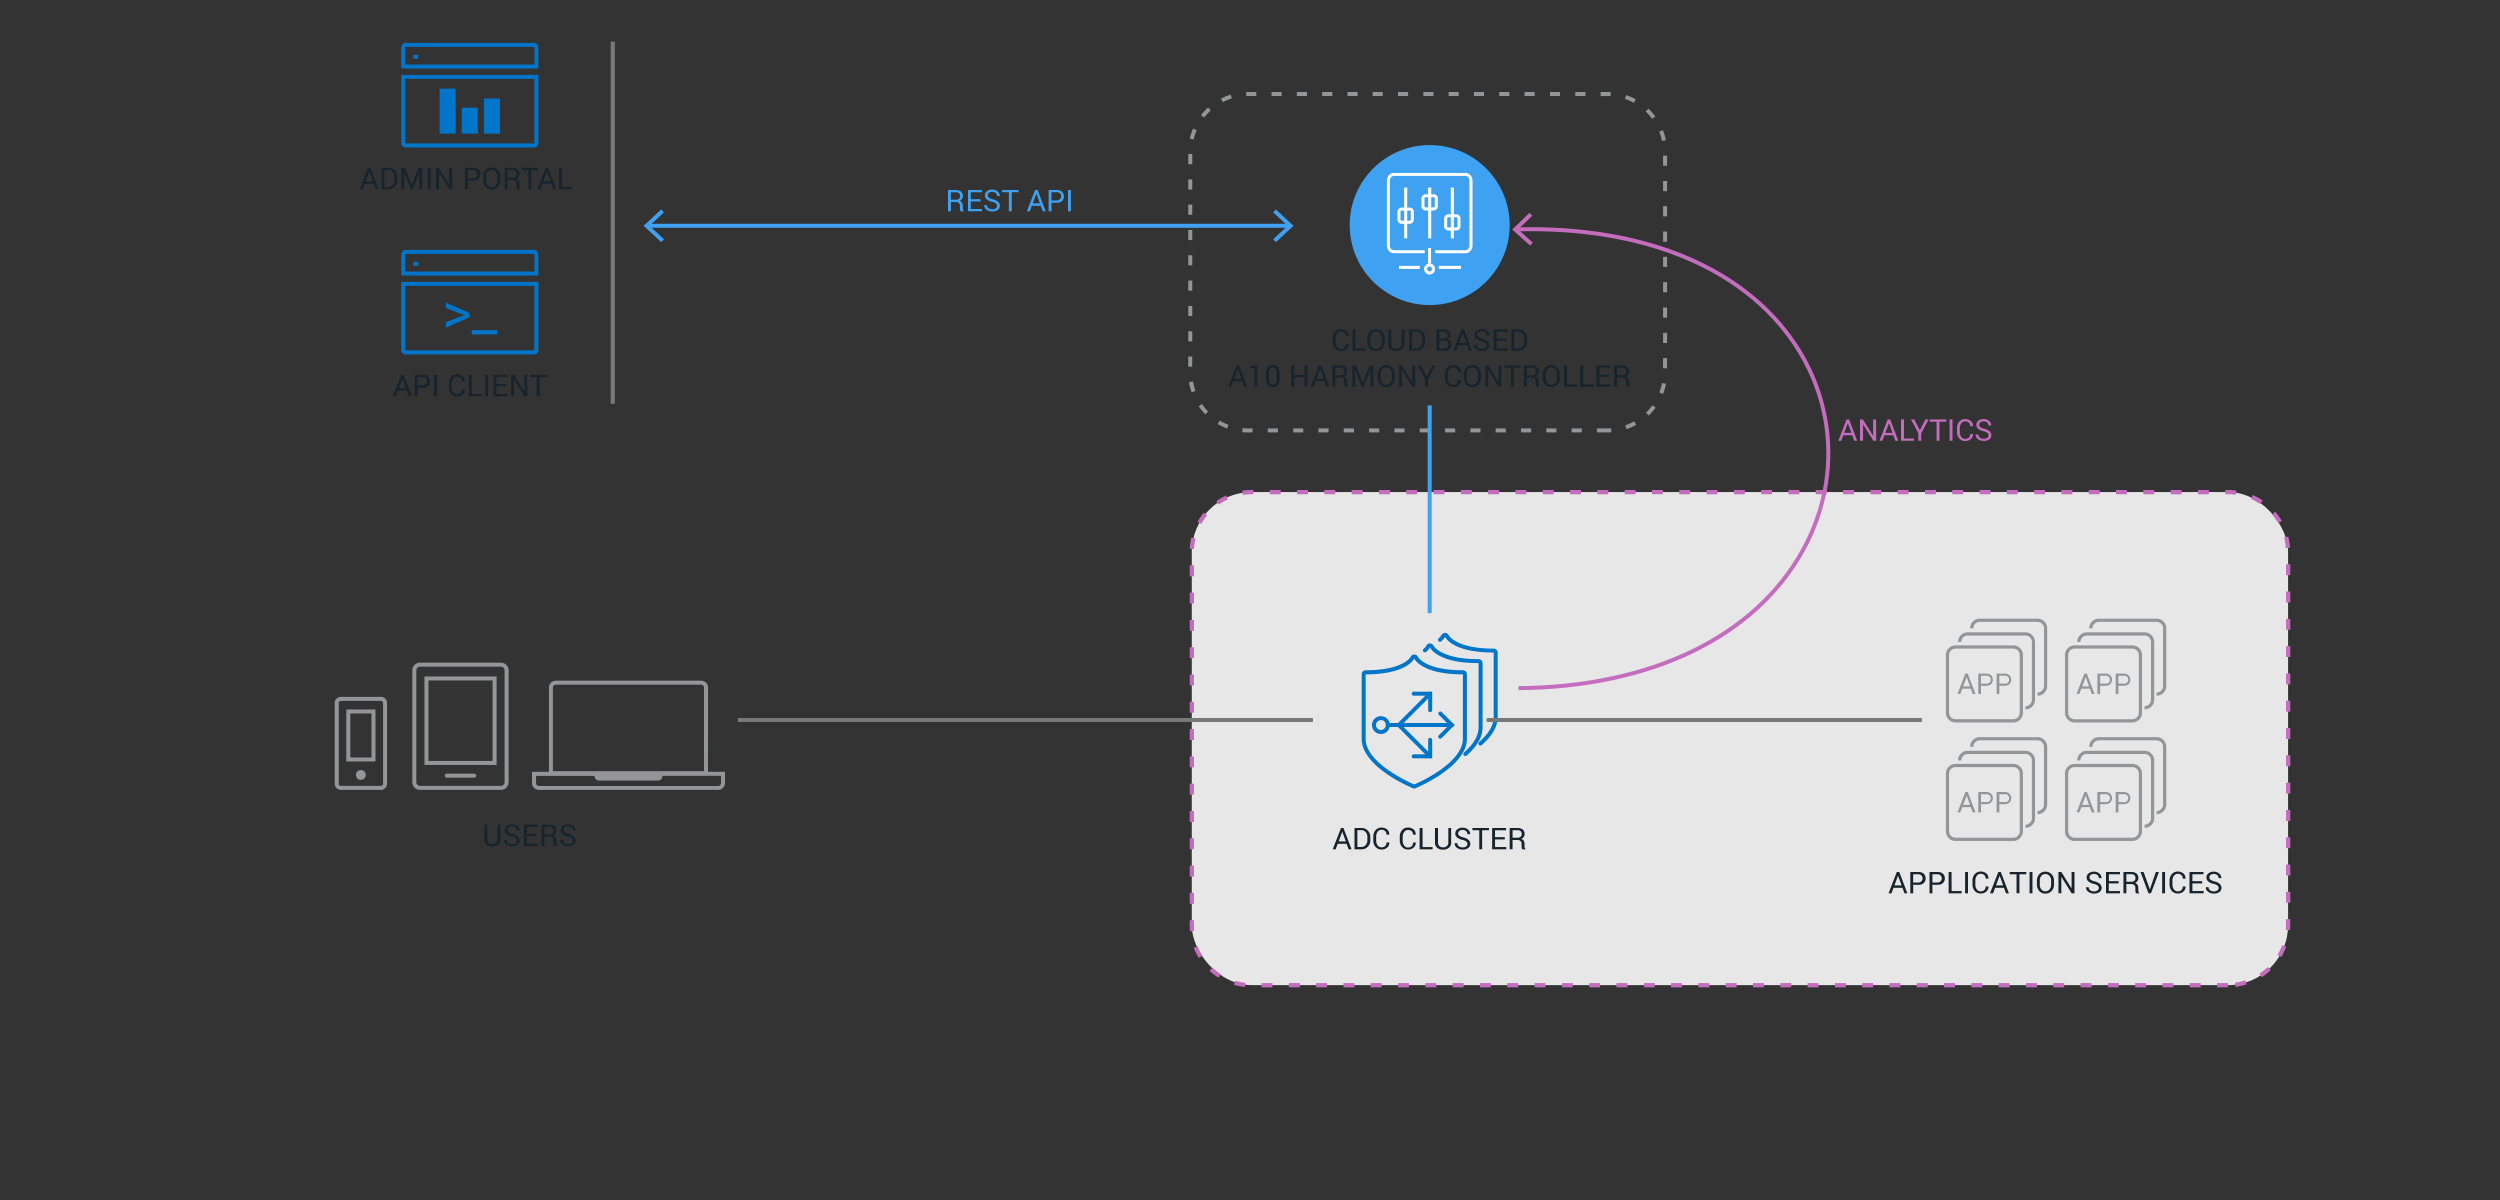 <svg id="Layer_1" data-name="Layer 1" xmlns="http://www.w3.org/2000/svg" viewBox="0 0 1250 600"><rect x="0" y="0" width="1250" height="600" fill="#333333" stroke="none"/><defs><style>.cls-1{fill:#939596;}.cls-2{fill:#3fa1f2;}.cls-3{fill:#fefefe;}.cls-4{fill:#17242d;}.cls-5{fill:#c46dbe;}.cls-6{fill:#0075c9;}.cls-7{fill:#e7e7e8;}.cls-8{fill:#787878;}.cls-9{fill:#18242d;}</style></defs><title>MangementHarmony-Central-Policy</title><path class="cls-1" d="M803.58,216.21h-5.1v-2h5.06c.64,0,1.31,0,2-.07l.14,2C805,216.19,804.26,216.21,803.58,216.21Zm-12.7,0h-5.06v-2h5.06Zm-12.66,0h-5.06v-2h5.06Zm-12.66,0h-5.06v-2h5.06Zm-12.66,0h-5.06v-2h5.06Zm-12.66,0H735.2v-2h5.06Zm-12.66,0h-5.06v-2h5.06Zm-12.66,0h-5.06v-2h5.06Zm-12.66,0h-5.06v-2h5.06Zm-12.66,0h-5.06v-2h5.06Zm-12.66,0h-5.06v-2H677Zm-12.66,0h-5.06v-2h5.06Zm-12.66,0H646.6v-2h5.06Zm-12.66,0h-5.06v-2H639Zm-12.66,0h-2.22c-1,0-2,0-2.93-.14l.2-2c.9.09,1.82.13,2.74.13h2.22Zm187-1.65-.66-1.89a27.93,27.93,0,0,0,4.45-2l1,1.75A29.93,29.93,0,0,1,813.32,214.57Zm-199.75-.28a30,30,0,0,1-4.71-2.28l1-1.72a27.87,27.87,0,0,0,4.4,2.12Zm210.8-6.53L823,206.32a28.38,28.38,0,0,0,3.2-3.69l1.62,1.18A30.44,30.44,0,0,1,824.37,207.75Zm-221.66-.59a30.41,30.41,0,0,1-3.32-4L601,202a28.4,28.4,0,0,0,3.1,3.77Zm228.84-10.24-1.87-.72a27.76,27.76,0,0,0,1.35-4.69l2,.38A29.77,29.77,0,0,1,831.55,196.93Zm-235.72-.78a29.77,29.77,0,0,1-1.3-5.07l2-.33a27.73,27.73,0,0,0,1.22,4.72Zm237.71-12h-2v-5.06h2Zm-237.41-.8h-2v-5.06h2ZM833.54,171.5h-2v-5.06h2Zm-237.41-.8h-2v-5.06h2Zm237.41-11.86h-2v-5.06h2ZM596.13,158h-2V153h2Zm237.41-11.86h-2v-5.06h2Zm-237.41-.8h-2v-5.06h2Zm237.41-11.86h-2v-5.06h2Zm-237.41-.8h-2v-5.06h2Zm237.41-11.86h-2v-5.06h2Zm-237.41-.8h-2V115h2Zm237.41-11.86h-2v-5.06h2Zm-237.41-.8h-2v-5.06h2ZM833.54,95.56h-2V90.5h2Zm-237.41-.8h-2V89.7h2ZM833.54,82.9h-2V77.84h2Zm-237.41-.8h-2V77h2ZM831,70.49a27.67,27.67,0,0,0-1.38-4.68l1.86-.73a29.79,29.79,0,0,1,1.48,5Zm-234.15-.75-1.95-.45a29.81,29.81,0,0,1,1.62-5l1.84.79A27.84,27.84,0,0,0,596.85,69.73ZM826.06,59.42a28.31,28.31,0,0,0-3.23-3.66l1.38-1.45a30.42,30.42,0,0,1,3.46,3.92Zm-224-.62-1.58-1.23a30.56,30.56,0,0,1,3.56-3.82l1.34,1.48A28.42,28.42,0,0,0,602.08,58.8Zm214.85-7.36a28,28,0,0,0-4.47-2l.64-1.89a30,30,0,0,1,4.79,2.11Zm-205.51-.36-.91-1.78a29.89,29.89,0,0,1,4.84-2l.59,1.91A27.88,27.88,0,0,0,611.43,51.07Zm193.87-3q-.87-.05-1.75-.05H800.3V46h3.24q.95,0,1.88.06ZM623.15,48l-.07-2,1.06,0h4v2h-4ZM792.7,48h-5.06V46h5.06ZM780,48H775V46H780Zm-12.66,0h-5.06V46h5.06Zm-12.66,0h-5.06V46h5.06Zm-12.66,0H737V46h5.06Zm-12.66,0h-5.06V46h5.06Zm-12.66,0H711.7V46h5.06Zm-12.66,0H699V46h5.06Zm-12.66,0h-5.06V46h5.06ZM678.8,48h-5.06V46h5.06Zm-12.66,0h-5.06V46h5.06Zm-12.66,0h-5.06V46h5.06Zm-12.66,0h-5.06V46h5.06Z"/><g id="Icons---Outlined"><g id="Harmony-Controller-Rev"><g id="Page-1"><circle id="Oval" class="cls-2" cx="714.84" cy="112.53" r="40"/><g id="Group-22"><polygon id="Stroke-1" class="cls-3" points="714 124.02 714 131.8 715.53 131.8 715.53 124.02 714 124.02"/><polygon id="Stroke-2" class="cls-3" points="699.5 134.46 709.89 134.46 709.89 132.93 699.5 132.93 699.5 134.46"/><polygon id="Stroke-4" class="cls-3" points="730.5 132.93 719.36 132.93 719.36 134.46 730.5 134.46 730.5 132.93"/><path id="Stroke-6" class="cls-3" d="M716,134.5a1.21,1.21,0,1,0-1.21,1.2A1.2,1.2,0,0,0,716,134.5Zm1.54,0a2.75,2.75,0,1,1-2.75-2.74A2.74,2.74,0,0,1,717.56,134.5Z"/><polygon id="Stroke-8" class="cls-3" points="702.07 93.77 702.07 119.17 703.61 119.17 703.61 93.77 702.07 93.77"/><path id="Stroke-10" class="cls-3" d="M704.76,110.38a.59.59,0,0,0,.64-.5v-4.2a.46.46,0,0,0-.51-.38h-4a.59.59,0,0,0-.64.5v4.08a.59.59,0,0,0,.64.5Zm0,1.54h-3.85a2.11,2.11,0,0,1-2.18-2V105.8a2.11,2.11,0,0,1,2.18-2h4a2,2,0,0,1,2,1.92v4.2A2.11,2.11,0,0,1,704.76,111.91Z"/><polygon id="Stroke-12" class="cls-3" points="714.07 93.77 714.07 119.17 715.61 119.17 715.61 93.77 714.07 93.77"/><path id="Stroke-14" class="cls-3" d="M716.76,103.71a.59.59,0,0,0,.64-.5V99a.46.46,0,0,0-.51-.38h-4a.59.59,0,0,0-.64.5v4.08a.59.59,0,0,0,.64.5Zm0,1.54h-3.85a2.11,2.11,0,0,1-2.18-2V99.13a2.11,2.11,0,0,1,2.18-2h4a2,2,0,0,1,2,1.92v4.2A2.11,2.11,0,0,1,716.76,105.25Z"/><polygon id="Stroke-16" class="cls-3" points="725.4 93.77 725.4 119.17 726.94 119.17 726.94 93.77 725.4 93.77"/><path id="Stroke-18" class="cls-3" d="M728.1,113.71a.59.59,0,0,0,.64-.5V109a.46.46,0,0,0-.51-.38h-4a.59.59,0,0,0-.64.5v4.08a.59.59,0,0,0,.64.5Zm0,1.54h-3.85a2.11,2.11,0,0,1-2.18-2v-4.08a2.11,2.11,0,0,1,2.18-2h4a2,2,0,0,1,2,1.92v4.2A2.11,2.11,0,0,1,728.1,115.25Z"/><path id="Stroke-20" class="cls-3" d="M712.37,125.09H696.82a2.27,2.27,0,0,1-1.88-2.5V90.46a2.27,2.27,0,0,1,1.88-2.5h36a2.27,2.27,0,0,1,1.88,2.5V122.6a2.27,2.27,0,0,1-1.88,2.5H717.57v1.54h15.28c1.92,0,3.42-1.85,3.42-4V90.46c0-2.19-1.5-4-3.42-4h-36c-1.92,0-3.42,1.85-3.42,4V122.6c0,2.19,1.5,4,3.42,4h15.55Z"/></g></g></g></g><path class="cls-2" d="M475.46,101v4.62H474V95h3.86a4.05,4.05,0,0,1,2.67.78,2.78,2.78,0,0,1,.92,2.26,2.41,2.41,0,0,1-.43,1.43,2.9,2.9,0,0,1-1.25,1,2.18,2.18,0,0,1,1.26.93,3,3,0,0,1,.38,1.59v1a3.3,3.3,0,0,0,.11.89,1.32,1.32,0,0,0,.38.64v.18h-1.49a1.19,1.19,0,0,1-.37-.73,6.05,6.05,0,0,1-.08-1v-1a1.93,1.93,0,0,0-.51-1.39,1.79,1.79,0,0,0-1.36-.53Zm0-1.14h2.27a2.68,2.68,0,0,0,1.76-.46A1.77,1.77,0,0,0,480,98a1.82,1.82,0,0,0-.52-1.39,2.31,2.31,0,0,0-1.63-.49h-2.42Z"/><path class="cls-2" d="M490.29,100.69H485.4v3.81H491v1.14H484V95h7v1.14H485.4v3.45h4.88Z"/><path class="cls-2" d="M498.54,102.95a1.57,1.57,0,0,0-.55-1.22,4.64,4.64,0,0,0-1.95-.83,6.45,6.45,0,0,1-2.64-1.19,2.46,2.46,0,0,1-.95-2,2.59,2.59,0,0,1,1-2.08,4,4,0,0,1,2.65-.84,3.94,3.94,0,0,1,2.79,1,2.83,2.83,0,0,1,1,2.23v0h-1.38a2,2,0,0,0-.62-1.52,3,3,0,0,0-3.43-.09,1.59,1.59,0,0,0-.58,1.27,1.4,1.4,0,0,0,.62,1.16,5.91,5.91,0,0,0,2,.82,5.77,5.77,0,0,1,2.56,1.23,2.63,2.63,0,0,1,.88,2,2.46,2.46,0,0,1-1.05,2.07,4.5,4.5,0,0,1-2.75.78,4.77,4.77,0,0,1-2.82-.87,2.62,2.62,0,0,1-1.19-2.32v0h1.38a1.79,1.79,0,0,0,.75,1.56,3.15,3.15,0,0,0,1.87.53,2.91,2.91,0,0,0,1.73-.46A1.46,1.46,0,0,0,498.54,102.95Z"/><path class="cls-2" d="M509.3,96.11h-3.43v9.53h-1.44V96.11H501V95h8.29Z"/><path class="cls-2" d="M520.38,102.89h-4.47l-1,2.75h-1.47L517.55,95h1.24l4.06,10.66h-1.47Zm-4-1.21h3.59l-1.76-4.86h0Z"/><path class="cls-2" d="M525.75,101.36v4.28h-1.44V95h4.08a3.74,3.74,0,0,1,2.65.88,3.32,3.32,0,0,1,0,4.64,3.77,3.77,0,0,1-2.65.87Zm0-1.14h2.64A2.11,2.11,0,0,0,530,96.7a2.07,2.07,0,0,0-1.61-.59h-2.64Z"/><path class="cls-2" d="M535.44,105.63H534V95h1.45Z"/><path class="cls-4" d="M674.34,172v0a3.22,3.22,0,0,1-1.05,2.52,4,4,0,0,1-2.86,1,3.76,3.76,0,0,1-2.95-1.28,4.72,4.72,0,0,1-1.14-3.25v-1.9a4.73,4.73,0,0,1,1.14-3.25,3.76,3.76,0,0,1,2.95-1.29,4.14,4.14,0,0,1,2.88,1,3.18,3.18,0,0,1,1,2.55v0H673a2.38,2.38,0,0,0-.66-1.77,2.54,2.54,0,0,0-1.86-.65,2.27,2.27,0,0,0-1.93,1,4,4,0,0,0-.72,2.42V171a4,4,0,0,0,.72,2.43,2.27,2.27,0,0,0,1.93,1,2.54,2.54,0,0,0,1.86-.65A2.39,2.39,0,0,0,673,172Z"/><path class="cls-4" d="M677.75,174.24h5v1.13h-6.49V164.71h1.44Z"/><path class="cls-4" d="M692.29,171a4.55,4.55,0,0,1-1.21,3.25,4.12,4.12,0,0,1-3.15,1.29,3.91,3.91,0,0,1-3-1.29,4.65,4.65,0,0,1-1.17-3.25v-1.9a4.66,4.66,0,0,1,1.17-3.24,3.9,3.9,0,0,1,3-1.3,4.12,4.12,0,0,1,3.15,1.29,4.57,4.57,0,0,1,1.21,3.25Zm-1.44-1.91a3.6,3.6,0,0,0-.79-2.4,2.64,2.64,0,0,0-2.12-.94,2.44,2.44,0,0,0-2,.94,3.72,3.72,0,0,0-.75,2.4V171a3.74,3.74,0,0,0,.75,2.42,2.44,2.44,0,0,0,2,.94,2.64,2.64,0,0,0,2.13-.93,3.63,3.63,0,0,0,.79-2.42Z"/><path class="cls-4" d="M702.24,164.71v7.23a3.24,3.24,0,0,1-1.13,2.67,4.53,4.53,0,0,1-3,.92,4.27,4.27,0,0,1-2.85-.93,3.29,3.29,0,0,1-1.09-2.66v-7.23h1.44v7.22a2.35,2.35,0,0,0,.69,1.83,2.6,2.6,0,0,0,1.82.63,2.84,2.84,0,0,0,1.92-.63,2.28,2.28,0,0,0,.73-1.83v-7.22Z"/><path class="cls-4" d="M704.6,175.38V164.71h3.27a4.38,4.38,0,0,1,4.63,4.61v1.46a4.37,4.37,0,0,1-4.63,4.6Zm1.44-9.53v8.39h1.83a2.94,2.94,0,0,0,2.33-1,3.64,3.64,0,0,0,.85-2.5V169.3a3.62,3.62,0,0,0-.85-2.48,2.94,2.94,0,0,0-2.33-1Z"/><path class="cls-4" d="M718.21,175.38V164.71h3.48a4.21,4.21,0,0,1,2.61.72,2.55,2.55,0,0,1,.95,2.16,2,2,0,0,1-.45,1.27,2.69,2.69,0,0,1-1.19.83,2.46,2.46,0,0,1,1.52.94,2.79,2.79,0,0,1,.55,1.72,2.72,2.72,0,0,1-.95,2.24,4,4,0,0,1-2.57.77Zm1.44-6.13H722a1.92,1.92,0,0,0,1.31-.44,1.78,1.78,0,0,0,0-2.53,2.5,2.5,0,0,0-1.57-.43h-2Zm0,1.14v3.86h2.5a2.24,2.24,0,0,0,1.53-.49,1.74,1.74,0,0,0,.55-1.38,2.17,2.17,0,0,0-.46-1.47,1.76,1.76,0,0,0-1.41-.53Z"/><path class="cls-4" d="M733.57,172.63h-4.47l-1,2.75h-1.47l4.12-10.66H732L736,175.38h-1.47Zm-4-1.21h3.59l-1.76-4.86h0Z"/><path class="cls-4" d="M743.32,172.69a1.57,1.57,0,0,0-.55-1.22,4.64,4.64,0,0,0-1.95-.83,6.46,6.46,0,0,1-2.64-1.19,2.46,2.46,0,0,1-.95-2,2.59,2.59,0,0,1,1-2.08,4,4,0,0,1,2.65-.84,3.94,3.94,0,0,1,2.79,1,2.83,2.83,0,0,1,1,2.23v0h-1.38a2,2,0,0,0-.62-1.52,3,3,0,0,0-3.43-.09,1.59,1.59,0,0,0-.58,1.27,1.4,1.4,0,0,0,.62,1.16,5.92,5.92,0,0,0,2,.82,5.77,5.77,0,0,1,2.56,1.23,2.63,2.63,0,0,1,.88,2,2.46,2.46,0,0,1-1.05,2.07,4.5,4.5,0,0,1-2.75.78,4.77,4.77,0,0,1-2.82-.87,2.62,2.62,0,0,1-1.19-2.32v0h1.38a1.79,1.79,0,0,0,.75,1.56,3.15,3.15,0,0,0,1.87.53,2.91,2.91,0,0,0,1.73-.46A1.45,1.45,0,0,0,743.32,172.69Z"/><path class="cls-4" d="M753.19,170.44H748.3v3.81h5.63v1.13h-7.08V164.71h7v1.13H748.3v3.45h4.88Z"/><path class="cls-4" d="M755.63,175.38V164.71h3.27a4.38,4.38,0,0,1,4.63,4.61v1.46a4.37,4.37,0,0,1-4.63,4.6Zm1.44-9.53v8.39h1.83a2.94,2.94,0,0,0,2.33-1,3.64,3.64,0,0,0,.85-2.5V169.3a3.62,3.62,0,0,0-.85-2.48,2.94,2.94,0,0,0-2.33-1Z"/><path class="cls-4" d="M621.1,190.63h-4.47l-1,2.75h-1.47l4.12-10.66h1.24l4.06,10.66H622.1Zm-4-1.21h3.59l-1.76-4.86h0Z"/><path class="cls-4" d="M628.7,193.38h-1.44v-9.26l-2.18,0v-1l3.63-.4Z"/><path class="cls-4" d="M639.78,189.31a4.78,4.78,0,0,1-.9,3.13,3.38,3.38,0,0,1-5,0,4.74,4.74,0,0,1-.92-3.13v-2.53a4.77,4.77,0,0,1,.91-3.13,3.36,3.36,0,0,1,5,0,4.76,4.76,0,0,1,.91,3.13Zm-1.44-2.84a3.57,3.57,0,0,0-.5-2.08,1.86,1.86,0,0,0-2.9,0,3.58,3.58,0,0,0-.5,2.08v3.12a3.58,3.58,0,0,0,.5,2.09,1.68,1.68,0,0,0,1.46.71,1.66,1.66,0,0,0,1.45-.7,3.64,3.64,0,0,0,.49-2.09Z"/><path class="cls-4" d="M653.72,193.38h-1.44v-4.71H647.1v4.71h-1.44V182.71h1.44v4.82h5.18v-4.82h1.44Z"/><path class="cls-4" d="M662.27,190.63H657.8l-1,2.75h-1.47l4.12-10.66h1.24l4.06,10.66h-1.47Zm-4-1.21h3.59l-1.76-4.86h0Z"/><path class="cls-4" d="M667.64,188.76v4.62H666.2V182.72h3.86a4.06,4.06,0,0,1,2.67.78,2.78,2.78,0,0,1,.92,2.26,2.41,2.41,0,0,1-.43,1.43,2.9,2.9,0,0,1-1.25,1,2.18,2.18,0,0,1,1.26.93,3,3,0,0,1,.38,1.59v1a3.34,3.34,0,0,0,.11.89,1.34,1.34,0,0,0,.38.64v.18h-1.49a1.19,1.19,0,0,1-.37-.73,6,6,0,0,1-.08-1v-1a1.93,1.93,0,0,0-.5-1.39,1.79,1.79,0,0,0-1.36-.53Zm0-1.14h2.27a2.68,2.68,0,0,0,1.76-.46,1.77,1.77,0,0,0,.54-1.42,1.82,1.82,0,0,0-.52-1.39,2.32,2.32,0,0,0-1.63-.49h-2.42Z"/><path class="cls-4" d="M678,182.71l3.4,8.66h0l3.4-8.66h1.85v10.66h-1.44v-4.22l.15-4.34h0l-3.46,8.56h-1l-3.44-8.54h0l.14,4.31v4.22h-1.44V182.71Z"/><path class="cls-4" d="M697.39,189a4.55,4.55,0,0,1-1.21,3.25,4.12,4.12,0,0,1-3.15,1.29,3.9,3.9,0,0,1-3-1.29,4.65,4.65,0,0,1-1.17-3.25v-1.9a4.66,4.66,0,0,1,1.17-3.24,3.89,3.89,0,0,1,3-1.3,4.12,4.12,0,0,1,3.15,1.29,4.57,4.57,0,0,1,1.21,3.25Zm-1.44-1.91a3.6,3.6,0,0,0-.79-2.4,2.64,2.64,0,0,0-2.12-.94,2.44,2.44,0,0,0-2,.94,3.72,3.72,0,0,0-.75,2.4V189a3.74,3.74,0,0,0,.75,2.42,2.44,2.44,0,0,0,2,.94,2.64,2.64,0,0,0,2.13-.93,3.63,3.63,0,0,0,.79-2.42Z"/><path class="cls-4" d="M707.61,193.38h-1.44L701,185.13h0v8.23h-1.44V182.71H701l5.13,8.23h0v-8.22h1.44Z"/><path class="cls-4" d="M713.3,188.13l2.78-5.42h1.65L714,189.63v3.75h-1.44v-3.85l-3.68-6.82h1.65Z"/><path class="cls-4" d="M730.46,190v0a3.22,3.22,0,0,1-1.05,2.52,4,4,0,0,1-2.86,1,3.76,3.76,0,0,1-2.95-1.28,4.71,4.71,0,0,1-1.14-3.25v-1.9a4.72,4.72,0,0,1,1.14-3.25,3.75,3.75,0,0,1,2.95-1.29,4.14,4.14,0,0,1,2.88,1,3.19,3.19,0,0,1,1,2.55v0h-1.38a2.39,2.39,0,0,0-.66-1.77,2.54,2.54,0,0,0-1.86-.65,2.27,2.27,0,0,0-1.93,1,4,4,0,0,0-.72,2.42V189a4,4,0,0,0,.72,2.43,2.27,2.27,0,0,0,1.93,1,2.54,2.54,0,0,0,1.86-.65,2.4,2.4,0,0,0,.66-1.79Z"/><path class="cls-4" d="M740.49,189a4.55,4.55,0,0,1-1.21,3.25,4.12,4.12,0,0,1-3.15,1.29,3.91,3.91,0,0,1-3-1.29,4.65,4.65,0,0,1-1.17-3.25v-1.9a4.66,4.66,0,0,1,1.17-3.24,3.9,3.9,0,0,1,3-1.3,4.12,4.12,0,0,1,3.15,1.29,4.57,4.57,0,0,1,1.21,3.25ZM739,187.09a3.6,3.6,0,0,0-.79-2.4,2.64,2.64,0,0,0-2.12-.94,2.44,2.44,0,0,0-2,.94,3.72,3.72,0,0,0-.75,2.4V189a3.74,3.74,0,0,0,.75,2.42,2.44,2.44,0,0,0,2,.94,2.64,2.64,0,0,0,2.13-.93A3.63,3.63,0,0,0,739,189Z"/><path class="cls-4" d="M750.71,193.38h-1.44l-5.13-8.25h0v8.23h-1.44V182.71h1.44l5.13,8.23h0v-8.22h1.44Z"/><path class="cls-4" d="M760.36,183.85h-3.43v9.53h-1.44v-9.53h-3.42v-1.13h8.29Z"/><path class="cls-4" d="M763.37,188.76v4.62h-1.44V182.72h3.86a4.06,4.06,0,0,1,2.67.78,2.78,2.78,0,0,1,.92,2.26,2.41,2.41,0,0,1-.43,1.43,2.9,2.9,0,0,1-1.25,1,2.18,2.18,0,0,1,1.26.93,3,3,0,0,1,.38,1.59v1a3.3,3.3,0,0,0,.11.89,1.32,1.32,0,0,0,.38.64v.18h-1.49a1.19,1.19,0,0,1-.37-.73,6.05,6.05,0,0,1-.08-1v-1a1.93,1.93,0,0,0-.51-1.39,1.79,1.79,0,0,0-1.36-.53Zm0-1.14h2.27a2.68,2.68,0,0,0,1.76-.46,1.77,1.77,0,0,0,.54-1.42,1.82,1.82,0,0,0-.52-1.39,2.31,2.31,0,0,0-1.63-.49h-2.42Z"/><path class="cls-4" d="M779.93,189a4.55,4.55,0,0,1-1.21,3.25,4.12,4.12,0,0,1-3.15,1.29,3.91,3.91,0,0,1-3-1.29,4.65,4.65,0,0,1-1.17-3.25v-1.9a4.66,4.66,0,0,1,1.17-3.24,3.9,3.9,0,0,1,3-1.3,4.12,4.12,0,0,1,3.15,1.29,4.57,4.57,0,0,1,1.21,3.25Zm-1.44-1.91a3.6,3.6,0,0,0-.79-2.4,2.64,2.64,0,0,0-2.12-.94,2.44,2.44,0,0,0-2,.94,3.72,3.72,0,0,0-.75,2.4V189a3.74,3.74,0,0,0,.75,2.42,2.44,2.44,0,0,0,2,.94,2.64,2.64,0,0,0,2.13-.93,3.63,3.63,0,0,0,.79-2.42Z"/><path class="cls-4" d="M783.53,192.24h5v1.13h-6.49V182.71h1.44Z"/><path class="cls-4" d="M791.63,192.24h5v1.13h-6.49V182.71h1.44Z"/><path class="cls-4" d="M804.62,188.44h-4.88v3.81h5.63v1.13h-7.08V182.71h7v1.13h-5.55v3.45h4.88Z"/><path class="cls-4" d="M808.5,188.76v4.62h-1.44V182.72h3.86a4.06,4.06,0,0,1,2.67.78,2.78,2.78,0,0,1,.92,2.26,2.41,2.41,0,0,1-.43,1.43,2.9,2.9,0,0,1-1.25,1,2.18,2.18,0,0,1,1.26.93,3,3,0,0,1,.38,1.59v1a3.3,3.3,0,0,0,.11.89,1.32,1.32,0,0,0,.38.64v.18h-1.49a1.19,1.19,0,0,1-.37-.73,6.05,6.05,0,0,1-.08-1v-1a1.93,1.93,0,0,0-.51-1.39,1.79,1.79,0,0,0-1.36-.53Zm0-1.14h2.27a2.68,2.68,0,0,0,1.76-.46,1.77,1.77,0,0,0,.54-1.42,1.82,1.82,0,0,0-.52-1.39,2.31,2.31,0,0,0-1.63-.49H808.5Z"/><path class="cls-5" d="M926.11,217.63h-4.47l-1,2.75h-1.47l4.12-10.66h1.24l4.06,10.66h-1.47Zm-4-1.21h3.59l-1.76-4.86h0Z"/><path class="cls-5" d="M938.11,220.38h-1.44l-5.13-8.25h0v8.23H930V209.71h1.44l5.13,8.23h0v-8.22h1.44Z"/><path class="cls-5" d="M946.66,217.63h-4.47l-1,2.75h-1.47l4.12-10.66h1.24l4.06,10.66h-1.47Zm-4-1.21h3.59l-1.76-4.86h0Z"/><path class="cls-5" d="M952,219.24h5v1.13h-6.49V209.71H952Z"/><path class="cls-5" d="M959.91,215.13l2.78-5.42h1.65l-3.74,6.91v3.75h-1.44v-3.85l-3.68-6.82h1.65Z"/><path class="cls-5" d="M973.16,210.85h-3.43v9.53h-1.44v-9.53h-3.42v-1.13h8.29Z"/><path class="cls-5" d="M976.25,220.38H974.8V209.71h1.45Z"/><path class="cls-5" d="M986.5,217v0a3.22,3.22,0,0,1-1.05,2.52,4,4,0,0,1-2.86,1,3.76,3.76,0,0,1-2.95-1.28,4.72,4.72,0,0,1-1.14-3.25v-1.9a4.73,4.73,0,0,1,1.14-3.25,3.76,3.76,0,0,1,2.95-1.29,4.14,4.14,0,0,1,2.88,1,3.19,3.19,0,0,1,1,2.55v0h-1.38a2.38,2.38,0,0,0-.66-1.77,2.54,2.54,0,0,0-1.86-.65,2.27,2.27,0,0,0-1.93,1,4,4,0,0,0-.72,2.42V216a4,4,0,0,0,.72,2.43,2.27,2.27,0,0,0,1.93,1,2.54,2.54,0,0,0,1.86-.65,2.39,2.39,0,0,0,.66-1.79Z"/><path class="cls-5" d="M994.27,217.69a1.57,1.57,0,0,0-.55-1.22,4.64,4.64,0,0,0-1.95-.83,6.46,6.46,0,0,1-2.64-1.19,2.46,2.46,0,0,1-.95-2,2.59,2.59,0,0,1,1-2.08,4,4,0,0,1,2.65-.84,3.94,3.94,0,0,1,2.79,1,2.83,2.83,0,0,1,1,2.23v0h-1.38a2,2,0,0,0-.62-1.52,3,3,0,0,0-3.43-.09,1.59,1.59,0,0,0-.58,1.27,1.4,1.4,0,0,0,.62,1.16,5.92,5.92,0,0,0,2,.82,5.77,5.77,0,0,1,2.56,1.23,2.63,2.63,0,0,1,.88,2,2.46,2.46,0,0,1-1.05,2.07,4.5,4.5,0,0,1-2.75.78,4.77,4.77,0,0,1-2.82-.87,2.62,2.62,0,0,1-1.19-2.32v0h1.38a1.79,1.79,0,0,0,.75,1.56,3.15,3.15,0,0,0,1.87.53,2.91,2.91,0,0,0,1.73-.46A1.45,1.45,0,0,0,994.27,217.69Z"/><path class="cls-4" d="M186.81,91.85h-4.47l-1,2.75h-1.47L184,83.93h1.24l4.06,10.66h-1.47Zm-4-1.21h3.59l-1.76-4.86h0Z"/><path class="cls-4" d="M190.74,94.6V83.93H194a4.38,4.38,0,0,1,4.63,4.61V90A4.37,4.37,0,0,1,194,94.6Zm1.44-9.53v8.39H194a2.94,2.94,0,0,0,2.33-1,3.65,3.65,0,0,0,.85-2.5V88.52a3.63,3.63,0,0,0-.85-2.48,2.94,2.94,0,0,0-2.33-1Z"/><path class="cls-4" d="M202.47,83.93l3.4,8.66h0l3.4-8.66h1.85V94.6h-1.44V90.38l.15-4.34h0l-3.46,8.56h-1L202,86.06h0l.14,4.31V94.6h-1.44V83.93Z"/><path class="cls-4" d="M215.32,94.6h-1.45V83.93h1.45Z"/><path class="cls-4" d="M226.1,94.6h-1.44l-5.13-8.25h0V94.6H218V83.93h1.44l5.13,8.23h0V83.93h1.44Z"/><path class="cls-4" d="M233.91,90.32V94.6h-1.44V83.93h4.08a3.75,3.75,0,0,1,2.65.88,3.32,3.32,0,0,1,0,4.64,3.77,3.77,0,0,1-2.65.87Zm0-1.14h2.64a2.11,2.11,0,0,0,1.61-3.52,2.07,2.07,0,0,0-1.61-.59h-2.64Z"/><path class="cls-4" d="M250.15,90.22a4.55,4.55,0,0,1-1.21,3.24,4.12,4.12,0,0,1-3.15,1.29,3.91,3.91,0,0,1-3-1.29,4.65,4.65,0,0,1-1.17-3.24v-1.9a4.66,4.66,0,0,1,1.17-3.24,3.9,3.9,0,0,1,3-1.3,4.12,4.12,0,0,1,3.15,1.29,4.57,4.57,0,0,1,1.21,3.25Zm-1.44-1.91a3.6,3.6,0,0,0-.79-2.4,2.64,2.64,0,0,0-2.12-.94,2.44,2.44,0,0,0-2,.94,3.72,3.72,0,0,0-.75,2.4v1.91a3.74,3.74,0,0,0,.75,2.42,2.44,2.44,0,0,0,2,.94,2.64,2.64,0,0,0,2.13-.93,3.63,3.63,0,0,0,.79-2.42Z"/><path class="cls-4" d="M253.75,90V94.6H252.3V83.94h3.86a4.05,4.05,0,0,1,2.67.78,2.78,2.78,0,0,1,.92,2.26,2.41,2.41,0,0,1-.43,1.43,2.9,2.9,0,0,1-1.25,1,2.18,2.18,0,0,1,1.26.93,3,3,0,0,1,.38,1.59v1a3.34,3.34,0,0,0,.11.89,1.34,1.34,0,0,0,.38.64v.18h-1.49a1.19,1.19,0,0,1-.37-.73,6.05,6.05,0,0,1-.08-1v-1a1.93,1.93,0,0,0-.51-1.39,1.79,1.79,0,0,0-1.35-.53Zm0-1.14H256a2.68,2.68,0,0,0,1.76-.46,1.76,1.76,0,0,0,.54-1.41,1.82,1.82,0,0,0-.52-1.39,2.31,2.31,0,0,0-1.63-.49h-2.42Z"/><path class="cls-4" d="M269.1,85.07h-3.43V94.6h-1.44V85.07h-3.42V83.93h8.29Z"/><path class="cls-4" d="M275.65,91.85h-4.47l-1,2.75H268.7l4.12-10.66h1.24l4.06,10.66h-1.47Zm-4-1.21h3.59l-1.76-4.86h0Z"/><path class="cls-4" d="M281,93.46h5V94.6h-6.49V83.93H281Z"/><path class="cls-4" d="M203.41,195.35h-4.47l-1,2.75h-1.47l4.12-10.66h1.24l4.06,10.66h-1.47Zm-4-1.21H203l-1.76-4.86h0Z"/><path class="cls-4" d="M208.79,193.82v4.28h-1.44V187.43h4.08a3.74,3.74,0,0,1,2.65.88,3.32,3.32,0,0,1,0,4.64,3.77,3.77,0,0,1-2.65.87Zm0-1.14h2.64a2.11,2.11,0,0,0,1.61-3.52,2.07,2.07,0,0,0-1.61-.59h-2.64Z"/><path class="cls-4" d="M218.48,198.09H217V187.43h1.45Z"/><path class="cls-4" d="M232.46,194.67v0a3.21,3.21,0,0,1-1.05,2.52,4,4,0,0,1-2.86,1,3.76,3.76,0,0,1-2.95-1.28,4.72,4.72,0,0,1-1.14-3.25v-1.9a4.73,4.73,0,0,1,1.14-3.26,3.76,3.76,0,0,1,2.95-1.29,4.14,4.14,0,0,1,2.88,1,3.19,3.19,0,0,1,1,2.55v0h-1.38a2.38,2.38,0,0,0-.66-1.77,2.53,2.53,0,0,0-1.86-.65,2.27,2.27,0,0,0-1.93,1,4,4,0,0,0-.72,2.42v1.91a4,4,0,0,0,.72,2.43,2.27,2.27,0,0,0,1.93,1,2.54,2.54,0,0,0,1.86-.65,2.4,2.4,0,0,0,.66-1.79Z"/><path class="cls-4" d="M235.87,197h5v1.14h-6.49V187.43h1.44Z"/><path class="cls-4" d="M244,198.09H242.6V187.43H244Z"/><path class="cls-4" d="M253.1,193.15h-4.88V197h5.63v1.14h-7.08V187.43h7v1.14h-5.55V192h4.88Z"/><path class="cls-4" d="M263.6,198.09h-1.44L257,189.85h0v8.23h-1.44V187.43H257l5.13,8.23h0v-8.22h1.44Z"/><path class="cls-4" d="M273.24,188.56h-3.43v9.53h-1.44v-9.53H265v-1.14h8.29Z"/><path class="cls-6" d="M269.2,137.76H200.6V127.1a2.17,2.17,0,0,1,2.16-2.16H267a2.17,2.17,0,0,1,2.16,2.16Zm-66.6-2h64.6V127.1a.17.17,0,0,0-.16-.16H202.77a.17.17,0,0,0-.16.16Z"/><path class="cls-6" d="M267,177.21H202.77A2.17,2.17,0,0,1,200.6,175V140.93h68.6V175A2.17,2.17,0,0,1,267,177.21ZM202.6,142.93V175a.17.17,0,0,0,.16.16H267a.17.17,0,0,0,.16-.16V142.93Z"/><rect class="cls-6" x="206.66" y="130.92" width="2.46" height="2"/><path class="cls-6" d="M222.93,154v-2.7l11.84,5.23v2.06l-11.84,5.24v-2.71l8.27-3.29,1.18-.24v-.08l-1.18-.28Z"/><path class="cls-6" d="M248.71,167.22H235.94v-2.14h12.77Z"/><path class="cls-6" d="M269.2,34.27H200.6V23.6a2.17,2.17,0,0,1,2.16-2.16H267a2.17,2.17,0,0,1,2.16,2.16Zm-66.6-2h64.6V23.6a.17.17,0,0,0-.16-.16H202.77a.17.17,0,0,0-.16.16Z"/><path class="cls-6" d="M267,73.72H202.77a2.17,2.17,0,0,1-2.16-2.16V37.44h68.6V71.55A2.17,2.17,0,0,1,267,73.72ZM202.6,39.44V71.55a.17.17,0,0,0,.16.16H267a.17.17,0,0,0,.16-.16V39.44Z"/><rect class="cls-6" x="206.66" y="27.42" width="2.46" height="2"/><rect class="cls-6" x="219.79" y="44.32" width="8.04" height="22.51"/><rect class="cls-6" x="230.88" y="53.85" width="8.04" height="12.98"/><rect class="cls-6" x="241.98" y="49.24" width="8.04" height="17.59"/><rect class="cls-2" x="323.99" y="111.89" width="320.59" height="2"/><polygon class="cls-2" points="330.62 121.07 331.98 119.6 324.76 112.89 331.98 106.17 330.62 104.71 321.82 112.89 330.62 121.07"/><polygon class="cls-2" points="637.95 121.07 636.59 119.6 643.81 112.89 636.59 106.17 637.95 104.71 646.75 112.89 637.95 121.07"/><rect class="cls-7" x="595.89" y="246.04" width="548.15" height="246.53" rx="30" ry="30"/><path class="cls-5" d="M1114,493.65h-5.46v-2.13H1114Zm-13.65,0h-5.46v-2.13h5.46Zm-13.65,0h-5.46v-2.13h5.46Zm-13.65,0h-5.46v-2.13h5.46Zm-13.65,0H1054v-2.13h5.46Zm-13.65,0h-5.46v-2.13h5.46Zm-13.65,0h-5.46v-2.13h5.46Zm-13.65,0H1013v-2.13h5.46Zm-13.65,0h-5.46v-2.13h5.46Zm-13.65,0h-5.46v-2.13h5.46Zm-13.65,0h-5.46v-2.13h5.46Zm-13.65,0h-5.46v-2.13h5.46Zm-13.65,0h-5.46v-2.13h5.46Zm-13.65,0h-5.46v-2.13h5.46Zm-13.65,0H917.5v-2.13H923Zm-13.65,0h-5.46v-2.13h5.46Zm-13.65,0H890.2v-2.13h5.46Zm-13.65,0h-5.46v-2.13H882Zm-13.65,0H862.9v-2.13h5.46Zm-13.65,0h-5.46v-2.13h5.46Zm-13.65,0h-5.46v-2.13h5.46Zm-13.65,0H822v-2.13h5.46Zm-13.65,0h-5.46v-2.13h5.46Zm-13.65,0h-5.46v-2.13h5.46Zm-13.65,0H781v-2.13h5.46Zm-13.65,0h-5.46v-2.13h5.46Zm-13.65,0h-5.46v-2.13h5.46Zm-13.65,0h-5.46v-2.13h5.46Zm-13.65,0h-5.46v-2.13h5.46Zm-13.65,0h-5.46v-2.13h5.46Zm-13.65,0h-5.46v-2.13h5.46Zm-13.65,0h-5.46v-2.13h5.46Zm-13.65,0h-5.46v-2.13h5.46Zm-13.65,0h-5.46v-2.13h5.46Zm-13.65,0h-5.46v-2.13H650Zm-13.65,0h-5.46v-2.13h5.46Zm-13.75-.17a31,31,0,0,1-5.53-1.11l.61-2a28.78,28.78,0,0,0,5.15,1Zm495.3-.06-.26-2.12a28.56,28.56,0,0,0,5.13-1.13l.65,2A30.8,30.8,0,0,1,1117.89,493.41Zm-508.53-4.55a31.65,31.65,0,0,1-4.48-3.43l1.45-1.57a29.36,29.36,0,0,0,4.17,3.2Zm521.67-.3-1.17-1.78a29.41,29.41,0,0,0,4.12-3.27l1.47,1.54A31.4,31.4,0,0,1,1131,488.55Zm-531.54-9.64a31.13,31.13,0,0,1-2.54-5l2-.78a29,29,0,0,0,2.36,4.7Zm541.23-.47-1.83-1.1a29.11,29.11,0,0,0,2.28-4.74l2,.75A31.08,31.08,0,0,1,1140.72,478.44ZM595,465.65c-.1-1-.15-2.05-.15-3.08v-2.48H597v2.49c0,1,0,1.92.14,2.86Zm550-.56-2.13-.17c.06-.77.1-1.56.1-2.34v-3h2.13v3C1145.1,463.42,1145.07,464.26,1145,465.1ZM597,451.9h-2.14v-5.46H597Zm548.15-.54H1143v-5.46h2.13ZM597,438.26h-2.14V432.8H597Zm548.15-.54H1143v-5.46h2.13ZM597,424.61h-2.14v-5.46H597Zm548.15-.54H1143v-5.46h2.13ZM597,411h-2.14V405.5H597Zm548.15-.54H1143V405h2.13ZM597,397.31h-2.14v-5.46H597Zm548.15-.54H1143v-5.46h2.13ZM597,383.66h-2.14V378.2H597Zm548.15-.54H1143v-5.46h2.13ZM597,370h-2.14v-5.46H597Zm548.15-.54H1143V364h2.13ZM597,356.37h-2.14v-5.46H597Zm548.15-.54H1143v-5.46h2.13ZM597,342.72h-2.14v-5.46H597Zm548.15-.54H1143v-5.46h2.13ZM597,329.07h-2.14v-5.46H597Zm548.15-.54H1143v-5.46h2.13ZM597,315.42h-2.14V310H597Zm548.15-.54H1143v-5.46h2.13ZM597,301.77h-2.14v-5.46H597Zm548.15-.54H1143v-5.46h2.13ZM597,288.12h-2.14v-5.46H597Zm548.15-.54H1143v-5.46h2.13ZM597,274.53l-2.13-.11a30.93,30.93,0,0,1,.81-5.59l2.08.5A28.74,28.74,0,0,0,597,274.53Zm545.9-.52a28.76,28.76,0,0,0-.84-5.19l2.07-.54a30.91,30.91,0,0,1,.91,5.57ZM600.61,262l-1.86-1a31.32,31.32,0,0,1,3.19-4.66l1.65,1.36A29.18,29.18,0,0,0,600.61,262Zm538.43-.45a29.15,29.15,0,0,0-3-4.28l1.62-1.39a31.32,31.32,0,0,1,3.27,4.6Zm-529.67-9.23-1.22-1.75a31.37,31.37,0,0,1,4.9-2.8l.89,1.94A29.16,29.16,0,0,0,609.37,252.32Zm520.75-.29a29.05,29.05,0,0,0-4.61-2.53l.85-2a31.18,31.18,0,0,1,4.95,2.72Zm-508.65-4.58-.33-2.11a34.49,34.49,0,0,1,4.74-.36h.86v2.13h-.88A28.88,28.88,0,0,0,621.47,247.45Zm496.46-.07a28.91,28.91,0,0,0-3.9-.26h-1.4V245h1.4a31,31,0,0,1,4.19.28Zm-13.49-.26H1099V245h5.46Zm-13.65,0h-5.46V245h5.46Zm-13.65,0h-5.46V245h5.46Zm-13.65,0H1058V245h5.46Zm-13.65,0h-5.46V245h5.46Zm-13.65,0h-5.46V245h5.46Zm-13.65,0h-5.46V245h5.46Zm-13.65,0h-5.46V245h5.46Zm-13.65,0H989.8V245h5.46Zm-13.65,0h-5.46V245h5.46Zm-13.65,0H962.5V245H968Zm-13.65,0h-5.46V245h5.46Zm-13.65,0H935.2V245h5.46Zm-13.65,0h-5.46V245H927Zm-13.65,0h-5.46V245h5.46Zm-13.65,0h-5.46V245h5.46Zm-13.65,0h-5.46V245h5.46Zm-13.65,0H867V245h5.46Zm-13.65,0h-5.46V245h5.46Zm-13.65,0h-5.46V245h5.46Zm-13.65,0H826V245h5.46Zm-13.65,0h-5.46V245h5.46Zm-13.65,0h-5.46V245h5.46Zm-13.65,0h-5.46V245h5.46Zm-13.65,0h-5.46V245h5.46Zm-13.65,0h-5.46V245h5.46Zm-13.65,0h-5.46V245h5.46Zm-13.65,0h-5.46V245h5.46Zm-13.65,0h-5.46V245h5.46Zm-13.65,0h-5.46V245h5.46Zm-13.65,0h-5.46V245H695Zm-13.65,0h-5.46V245h5.46Zm-13.65,0h-5.46V245h5.46Zm-13.65,0h-5.46V245H654Zm-13.65,0h-5.46V245h5.46Z"/><path class="cls-1" d="M1012.74,413.94v-1.62a3.22,3.22,0,0,0,3.21-3.21V380.22a3.22,3.22,0,0,0-3.21-3.21H983.87a3.22,3.22,0,0,0-3.21,3.21H979a4.84,4.84,0,0,1,4.83-4.83h28.87a4.84,4.84,0,0,1,4.83,4.83v28.89A4.84,4.84,0,0,1,1012.74,413.94Z"/><path class="cls-1" d="M1018.76,407.11v-1.62a3.22,3.22,0,0,0,3.21-3.21V373.39a3.22,3.22,0,0,0-3.21-3.21H989.89a3.22,3.22,0,0,0-3.21,3.21h-1.62a4.84,4.84,0,0,1,4.83-4.83h28.87a4.84,4.84,0,0,1,4.83,4.83v28.89A4.84,4.84,0,0,1,1018.76,407.11Z"/><path class="cls-1" d="M1006.64,420.48H977.77a4.84,4.84,0,0,1-4.83-4.83V386.76a4.84,4.84,0,0,1,4.83-4.83h28.87a4.84,4.84,0,0,1,4.83,4.83v28.89A4.84,4.84,0,0,1,1006.64,420.48Zm-28.87-36.93a3.22,3.22,0,0,0-3.21,3.21v28.89a3.22,3.22,0,0,0,3.21,3.21h28.87a3.22,3.22,0,0,0,3.21-3.21V386.76a3.22,3.22,0,0,0-3.21-3.21Z"/><path class="cls-1" d="M985.4,403.58h-4.26l-1,2.62h-1.4L982.7,396h1.18l3.87,10.17h-1.4Zm-3.83-1.15H985l-1.68-4.63h0Z"/><path class="cls-1" d="M990.52,402.12v4.08h-1.38V396H993a3.57,3.57,0,0,1,2.53.84,3.17,3.17,0,0,1,0,4.42,3.6,3.6,0,0,1-2.53.83Zm0-1.08H993a2,2,0,1,0,0-3.92h-2.51Z"/><path class="cls-1" d="M999.68,402.12v4.08h-1.38V396h3.89a3.57,3.57,0,0,1,2.53.84,3.17,3.17,0,0,1,0,4.42,3.6,3.6,0,0,1-2.53.83Zm0-1.08h2.51a2,2,0,1,0,0-3.92h-2.51Z"/><path class="cls-1" d="M1072.29,413.94v-1.62a3.22,3.22,0,0,0,3.21-3.21V380.22a3.22,3.22,0,0,0-3.21-3.21h-28.87a3.22,3.22,0,0,0-3.21,3.21h-1.62a4.84,4.84,0,0,1,4.83-4.83h28.87a4.84,4.84,0,0,1,4.83,4.83v28.89A4.84,4.84,0,0,1,1072.29,413.94Z"/><path class="cls-1" d="M1078.31,407.11v-1.62a3.22,3.22,0,0,0,3.21-3.21V373.39a3.22,3.22,0,0,0-3.21-3.21h-28.87a3.22,3.22,0,0,0-3.21,3.21h-1.62a4.84,4.84,0,0,1,4.83-4.83h28.87a4.84,4.84,0,0,1,4.83,4.83v28.89A4.84,4.84,0,0,1,1078.31,407.11Z"/><path class="cls-1" d="M1066.19,420.48h-28.87a4.84,4.84,0,0,1-4.83-4.83V386.76a4.84,4.84,0,0,1,4.83-4.83h28.87a4.84,4.84,0,0,1,4.83,4.83v28.89A4.84,4.84,0,0,1,1066.19,420.48Zm-28.87-36.93a3.22,3.22,0,0,0-3.21,3.21v28.89a3.22,3.22,0,0,0,3.21,3.21h28.87a3.22,3.22,0,0,0,3.21-3.21V386.76a3.22,3.22,0,0,0-3.21-3.21Z"/><path class="cls-1" d="M1044.94,403.58h-4.26l-1,2.62h-1.4l3.93-10.17h1.18l3.87,10.17h-1.4Zm-3.83-1.15h3.42l-1.68-4.63h0Z"/><path class="cls-1" d="M1050.07,402.12v4.08h-1.38V396h3.89a3.57,3.57,0,0,1,2.53.84,3.17,3.17,0,0,1,0,4.42,3.6,3.6,0,0,1-2.53.83Zm0-1.08h2.51a2,2,0,1,0,0-3.92h-2.51Z"/><path class="cls-1" d="M1059.23,402.12v4.08h-1.38V396h3.89a3.57,3.57,0,0,1,2.53.84,3.17,3.17,0,0,1,0,4.42,3.6,3.6,0,0,1-2.53.83Zm0-1.08h2.51a2,2,0,1,0,0-3.92h-2.51Z"/><path class="cls-1" d="M1012.74,354.7v-1.62a3.22,3.22,0,0,0,3.21-3.21V321a3.22,3.22,0,0,0-3.21-3.21H983.87a3.22,3.22,0,0,0-3.21,3.21H979a4.84,4.84,0,0,1,4.83-4.83h28.87a4.84,4.84,0,0,1,4.83,4.83v28.89A4.84,4.84,0,0,1,1012.74,354.7Z"/><path class="cls-1" d="M1018.76,347.86v-1.62A3.22,3.22,0,0,0,1022,343V314.15a3.22,3.22,0,0,0-3.21-3.21H989.89a3.22,3.22,0,0,0-3.21,3.21h-1.62a4.84,4.84,0,0,1,4.83-4.83h28.87a4.84,4.84,0,0,1,4.83,4.83V343A4.84,4.84,0,0,1,1018.76,347.86Z"/><path class="cls-1" d="M1006.64,361.24H977.77a4.84,4.84,0,0,1-4.83-4.83V327.52a4.84,4.84,0,0,1,4.83-4.83h28.87a4.84,4.84,0,0,1,4.83,4.83v28.89A4.84,4.84,0,0,1,1006.64,361.24ZM977.77,324.3a3.22,3.22,0,0,0-3.21,3.21v28.89a3.22,3.22,0,0,0,3.21,3.21h28.87a3.22,3.22,0,0,0,3.21-3.21V327.52a3.22,3.22,0,0,0-3.21-3.21Z"/><path class="cls-1" d="M985.4,344.34h-4.26l-1,2.62h-1.4l3.93-10.17h1.18L987.75,347h-1.4Zm-3.83-1.15H985l-1.68-4.63h0Z"/><path class="cls-1" d="M990.52,342.88V347h-1.38V336.8H993a3.57,3.57,0,0,1,2.53.84,3.17,3.17,0,0,1,0,4.42,3.6,3.6,0,0,1-2.53.83Zm0-1.08H993a2,2,0,1,0,0-3.92h-2.51Z"/><path class="cls-1" d="M999.68,342.88V347h-1.38V336.8h3.89a3.57,3.57,0,0,1,2.53.84,3.17,3.17,0,0,1,0,4.42,3.6,3.6,0,0,1-2.53.83Zm0-1.08h2.51a2,2,0,1,0,0-3.92h-2.51Z"/><path class="cls-1" d="M1072.29,354.7v-1.62a3.22,3.22,0,0,0,3.21-3.21V321a3.22,3.22,0,0,0-3.21-3.21h-28.87a3.22,3.22,0,0,0-3.21,3.21h-1.62a4.84,4.84,0,0,1,4.83-4.83h28.87a4.84,4.84,0,0,1,4.83,4.83v28.89A4.84,4.84,0,0,1,1072.29,354.7Z"/><path class="cls-1" d="M1078.31,347.86v-1.62a3.22,3.22,0,0,0,3.21-3.21V314.15a3.22,3.22,0,0,0-3.21-3.21h-28.87a3.22,3.22,0,0,0-3.21,3.21h-1.62a4.84,4.84,0,0,1,4.83-4.83h28.87a4.84,4.84,0,0,1,4.83,4.83V343A4.84,4.84,0,0,1,1078.31,347.86Z"/><path class="cls-1" d="M1066.19,361.24h-28.87a4.84,4.84,0,0,1-4.83-4.83V327.52a4.84,4.84,0,0,1,4.83-4.83h28.87a4.84,4.84,0,0,1,4.83,4.83v28.89A4.84,4.84,0,0,1,1066.19,361.24Zm-28.87-36.93a3.22,3.22,0,0,0-3.21,3.21v28.89a3.22,3.22,0,0,0,3.21,3.21h28.87a3.22,3.22,0,0,0,3.21-3.21V327.52a3.22,3.22,0,0,0-3.21-3.21Z"/><path class="cls-1" d="M1044.94,344.34h-4.26l-1,2.62h-1.4l3.93-10.17h1.18L1047.3,347h-1.4Zm-3.83-1.15h3.42l-1.68-4.63h0Z"/><path class="cls-1" d="M1050.07,342.88V347h-1.38V336.8h3.89a3.57,3.57,0,0,1,2.53.84,3.17,3.17,0,0,1,0,4.42,3.6,3.6,0,0,1-2.53.83Zm0-1.08h2.51a2,2,0,1,0,0-3.92h-2.51Z"/><path class="cls-1" d="M1059.23,342.88V347h-1.38V336.8h3.89a3.57,3.57,0,0,1,2.53.84,3.17,3.17,0,0,1,0,4.42,3.6,3.6,0,0,1-2.53.83Zm0-1.08h2.51a2,2,0,1,0,0-3.92h-2.51Z"/><path class="cls-6" d="M732.67,378a1,1,0,0,1-.66-1.75c4.82-4.24,7.27-8.43,7.27-12.46V331.53h-.48c-8.22,0-14.67-1.25-19.16-3.68-3.73-2-4.65-4.13-4.66-4.15a7.55,7.55,0,0,1-1.87,2.22,1,1,0,1,1-1.31-1.51,5.9,5.9,0,0,0,1.35-1.54,2,2,0,0,1,1.82-1.16,2,2,0,0,1,1.86,1.2s3.49,6.66,22.46,6.66a2,2,0,0,1,2,1.94v32.29c0,4.63-2.67,9.33-8,14A1,1,0,0,1,732.67,378Z"/><path class="cls-6" d="M740.23,372.75a1,1,0,0,1-.66-1.75c4.82-4.24,7.27-8.43,7.27-12.46V326.26c-8.41,0-15.06-1.2-19.64-3.68-3.73-2-4.65-4.13-4.66-4.15h0a7.66,7.66,0,0,1-1.87,2.22,1,1,0,1,1-1.32-1.51,5.9,5.9,0,0,0,1.35-1.54,2,2,0,0,1,1.82-1.16,2,2,0,0,1,1.86,1.21s3.49,6.66,22.46,6.66a2,2,0,0,1,2,1.95v32.29c0,4.63-2.67,9.33-7.95,14A1,1,0,0,1,740.23,372.75Z"/><path class="cls-6" d="M707.14,394.24a2,2,0,0,1-.79-.16c-2.61-1.1-25.51-11.12-25.51-24.66V337.13a2,2,0,0,1,2-2c18.93,0,22.44-6.64,22.47-6.71a2,2,0,0,1,1.82-1.16,2,2,0,0,1,1.86,1.21s3.49,6.66,22.46,6.66a2,2,0,0,1,2,1.95v32.29c0,13.89-24.48,24.23-25.52,24.66A2,2,0,0,1,707.14,394.24Zm0-64.94s-3.53,7.88-24.31,7.88v32.24c0,12.46,23.29,22.4,24.28,22.82a74.72,74.72,0,0,0,12.68-7c5.31-3.68,11.64-9.42,11.64-15.85V337.18C710.69,337.18,707.17,329.38,707.14,329.3Zm24.3,7.88h0Z"/><path class="cls-6" d="M690.45,367a4.46,4.46,0,1,1,4.46-4.46A4.46,4.46,0,0,1,690.45,367Zm0-6.92a2.46,2.46,0,1,0,2.46,2.46A2.46,2.46,0,0,0,690.45,360Z"/><path class="cls-6" d="M725.95,363.5h-32a1,1,0,0,1,0-2h32a1,1,0,0,1,0,2Z"/><path class="cls-6" d="M700.07,362.85a1,1,0,0,1-.71-1.71l15-15a1,1,0,0,1,1.41,1.41l-15,15A1,1,0,0,1,700.07,362.85Z"/><path class="cls-6" d="M715,379.11a1,1,0,0,1-.71-.29l-15-15a1,1,0,0,1,1.41-1.41l15,15a1,1,0,0,1-.71,1.71Z"/><path class="cls-6" d="M715.09,356.06a1,1,0,0,1-1-1v-7.23h-7.23a1,1,0,1,1,0-2h9.23v9.23A1,1,0,0,1,715.09,356.06Z"/><path class="cls-6" d="M720.13,369.34a1,1,0,0,1-.71-1.71l5.11-5.11-5.11-5.11a1,1,0,0,1,1.41-1.41l6.52,6.52L720.83,369A1,1,0,0,1,720.13,369.34Z"/><path class="cls-6" d="M716.09,379.17h-9.23a1,1,0,1,1,0-2h7.23v-7.23a1,1,0,1,1,2,0Z"/><path class="cls-4" d="M673.31,421.91h-4.47l-1,2.75h-1.47L670.49,414h1.24l4.06,10.66h-1.47Zm-4-1.21h3.59l-1.76-4.86h0Z"/><path class="cls-4" d="M677.25,424.65V414h3.27a4.38,4.38,0,0,1,4.63,4.61v1.46a4.37,4.37,0,0,1-4.63,4.6Zm1.44-9.53v8.39h1.83a2.94,2.94,0,0,0,2.33-1,3.65,3.65,0,0,0,.85-2.5v-1.47a3.63,3.63,0,0,0-.85-2.48,2.94,2.94,0,0,0-2.33-1Z"/><path class="cls-4" d="M694.66,421.23v0a3.22,3.22,0,0,1-1.05,2.52,4,4,0,0,1-2.86,1,3.76,3.76,0,0,1-2.95-1.28,4.72,4.72,0,0,1-1.14-3.25v-1.9a4.73,4.73,0,0,1,1.14-3.25,3.76,3.76,0,0,1,2.95-1.29,4.14,4.14,0,0,1,2.88,1,3.18,3.18,0,0,1,1,2.55v0h-1.38a2.38,2.38,0,0,0-.66-1.77,2.54,2.54,0,0,0-1.86-.65,2.27,2.27,0,0,0-1.93,1,4,4,0,0,0-.72,2.42v1.91a4,4,0,0,0,.72,2.43,2.27,2.27,0,0,0,1.93,1,2.54,2.54,0,0,0,1.86-.65,2.39,2.39,0,0,0,.66-1.79Z"/><path class="cls-4" d="M707.89,421.23v0a3.22,3.22,0,0,1-1.05,2.52,4,4,0,0,1-2.86,1,3.76,3.76,0,0,1-2.95-1.28,4.72,4.72,0,0,1-1.14-3.25v-1.9a4.73,4.73,0,0,1,1.14-3.25,3.76,3.76,0,0,1,2.95-1.29,4.14,4.14,0,0,1,2.88,1,3.18,3.18,0,0,1,1,2.55v0h-1.38a2.38,2.38,0,0,0-.66-1.77A2.54,2.54,0,0,0,704,415a2.27,2.27,0,0,0-1.93,1,4,4,0,0,0-.72,2.42v1.91a4,4,0,0,0,.72,2.43,2.27,2.27,0,0,0,1.93,1,2.54,2.54,0,0,0,1.86-.65,2.39,2.39,0,0,0,.66-1.79Z"/><path class="cls-4" d="M711.3,423.52h5v1.13h-6.49V414h1.44Z"/><path class="cls-4" d="M725.57,414v7.23a3.24,3.24,0,0,1-1.13,2.67,4.53,4.53,0,0,1-3,.92,4.27,4.27,0,0,1-2.85-.93,3.29,3.29,0,0,1-1.1-2.66V414H719v7.22a2.35,2.35,0,0,0,.69,1.83,2.6,2.6,0,0,0,1.82.63,2.84,2.84,0,0,0,1.92-.63,2.28,2.28,0,0,0,.73-1.83V414Z"/><path class="cls-4" d="M733.74,422a1.57,1.57,0,0,0-.55-1.22,4.64,4.64,0,0,0-1.95-.83,6.45,6.45,0,0,1-2.64-1.19,2.46,2.46,0,0,1-.95-2,2.59,2.59,0,0,1,1-2.08,4,4,0,0,1,2.65-.84,3.94,3.94,0,0,1,2.79,1,2.83,2.83,0,0,1,1,2.23v0h-1.38a2,2,0,0,0-.62-1.52,3,3,0,0,0-3.43-.09,1.58,1.58,0,0,0-.58,1.27,1.4,1.4,0,0,0,.62,1.16,5.92,5.92,0,0,0,2,.82,5.77,5.77,0,0,1,2.56,1.23,2.63,2.63,0,0,1,.88,2,2.46,2.46,0,0,1-1.05,2.07,4.5,4.5,0,0,1-2.75.78,4.77,4.77,0,0,1-2.82-.87,2.62,2.62,0,0,1-1.19-2.32v0h1.38a1.79,1.79,0,0,0,.75,1.56,3.15,3.15,0,0,0,1.87.53,2.91,2.91,0,0,0,1.73-.46A1.45,1.45,0,0,0,733.74,422Z"/><path class="cls-4" d="M744.5,415.12h-3.43v9.53h-1.44v-9.53h-3.42V414h8.29Z"/><path class="cls-4" d="M752.4,419.71h-4.88v3.81h5.63v1.13h-7.08V414h7v1.13h-5.55v3.45h4.88Z"/><path class="cls-4" d="M756.28,420v4.62h-1.44V414h3.86a4.06,4.06,0,0,1,2.67.78,2.78,2.78,0,0,1,.92,2.26,2.41,2.41,0,0,1-.43,1.43,2.9,2.9,0,0,1-1.25,1,2.18,2.18,0,0,1,1.26.93,3,3,0,0,1,.38,1.59v1a3.34,3.34,0,0,0,.11.89,1.34,1.34,0,0,0,.38.64v.18h-1.49a1.19,1.19,0,0,1-.37-.73,6,6,0,0,1-.08-1v-1a1.93,1.93,0,0,0-.5-1.39A1.79,1.79,0,0,0,759,420Zm0-1.14h2.27a2.68,2.68,0,0,0,1.76-.46,1.77,1.77,0,0,0,.54-1.42,1.82,1.82,0,0,0-.52-1.39,2.32,2.32,0,0,0-1.63-.49h-2.42Z"/><path class="cls-4" d="M951.22,443.91h-4.47l-1,2.75h-1.47L948.39,436h1.24l4.06,10.66h-1.47Zm-4-1.21h3.59L949,437.84h0Z"/><path class="cls-4" d="M956.59,442.38v4.28h-1.44V436h4.08a3.75,3.75,0,0,1,2.65.88,3.32,3.32,0,0,1,0,4.64,3.77,3.77,0,0,1-2.65.87Zm0-1.13h2.64a2.06,2.06,0,1,0,0-4.12h-2.64Z"/><path class="cls-4" d="M966.2,442.38v4.28h-1.44V436h4.08a3.75,3.75,0,0,1,2.65.88,3.32,3.32,0,0,1,0,4.64,3.77,3.77,0,0,1-2.65.87Zm0-1.13h2.64a2.06,2.06,0,1,0,0-4.12H966.2Z"/><path class="cls-4" d="M975.81,445.52h5v1.13h-6.49V436h1.44Z"/><path class="cls-4" d="M984,446.65h-1.45V436H984Z"/><path class="cls-4" d="M994.25,443.23v0a3.22,3.22,0,0,1-1.05,2.52,4,4,0,0,1-2.86,1,3.76,3.76,0,0,1-2.95-1.28,4.72,4.72,0,0,1-1.14-3.25v-1.9a4.73,4.73,0,0,1,1.14-3.25,3.76,3.76,0,0,1,2.95-1.29,4.14,4.14,0,0,1,2.88,1,3.18,3.18,0,0,1,1,2.55v0h-1.38a2.38,2.38,0,0,0-.66-1.77,2.54,2.54,0,0,0-1.86-.65,2.27,2.27,0,0,0-1.93,1,4,4,0,0,0-.72,2.42v1.91a4,4,0,0,0,.72,2.43,2.27,2.27,0,0,0,1.93,1,2.54,2.54,0,0,0,1.86-.65,2.39,2.39,0,0,0,.66-1.79Z"/><path class="cls-4" d="M1002,443.91h-4.47l-1,2.75H995L999.16,436h1.24l4.06,10.66H1003Zm-4-1.21h3.59l-1.76-4.86h0Z"/><path class="cls-4" d="M1013.14,437.12h-3.43v9.53h-1.44v-9.53h-3.42V436h8.29Z"/><path class="cls-4" d="M1016.23,446.65h-1.45V436h1.45Z"/><path class="cls-4" d="M1027,442.27a4.55,4.55,0,0,1-1.21,3.25,4.12,4.12,0,0,1-3.15,1.29,3.91,3.91,0,0,1-3-1.29,4.65,4.65,0,0,1-1.17-3.25v-1.9a4.66,4.66,0,0,1,1.17-3.24,3.9,3.9,0,0,1,3-1.3,4.12,4.12,0,0,1,3.15,1.29,4.57,4.57,0,0,1,1.21,3.25Zm-1.44-1.91a3.6,3.6,0,0,0-.79-2.4,2.64,2.64,0,0,0-2.12-.94,2.44,2.44,0,0,0-2,.94,3.72,3.72,0,0,0-.75,2.4v1.91a3.74,3.74,0,0,0,.75,2.42,2.44,2.44,0,0,0,2,.94,2.64,2.64,0,0,0,2.13-.93,3.63,3.63,0,0,0,.79-2.42Z"/><path class="cls-4" d="M1037.24,446.65h-1.44l-5.13-8.25h0v8.23h-1.44V436h1.44l5.13,8.23h0V436h1.44Z"/><path class="cls-4" d="M1049.41,444a1.57,1.57,0,0,0-.55-1.22,4.64,4.64,0,0,0-1.95-.83,6.46,6.46,0,0,1-2.64-1.19,2.46,2.46,0,0,1-.95-2,2.59,2.59,0,0,1,1-2.08,4,4,0,0,1,2.65-.84,3.94,3.94,0,0,1,2.79,1,2.83,2.83,0,0,1,1,2.23v0h-1.38a2,2,0,0,0-.62-1.52,3,3,0,0,0-3.43-.09,1.59,1.59,0,0,0-.57,1.27,1.4,1.4,0,0,0,.62,1.16,5.92,5.92,0,0,0,2,.82,5.77,5.77,0,0,1,2.56,1.23,2.63,2.63,0,0,1,.88,2,2.46,2.46,0,0,1-1.05,2.07,4.5,4.5,0,0,1-2.75.78,4.77,4.77,0,0,1-2.82-.87,2.62,2.62,0,0,1-1.19-2.32v0h1.38a1.79,1.79,0,0,0,.75,1.56,3.15,3.15,0,0,0,1.87.53,2.91,2.91,0,0,0,1.73-.46A1.45,1.45,0,0,0,1049.41,444Z"/><path class="cls-4" d="M1059.29,441.71h-4.89v3.81H1060v1.13H1053V436h7v1.13h-5.55v3.45h4.89Z"/><path class="cls-4" d="M1063.17,442v4.62h-1.44V436h3.86a4.05,4.05,0,0,1,2.67.78,2.78,2.78,0,0,1,.92,2.26,2.41,2.41,0,0,1-.43,1.43,2.9,2.9,0,0,1-1.25,1,2.18,2.18,0,0,1,1.26.93,3,3,0,0,1,.38,1.59v1a3.34,3.34,0,0,0,.11.89,1.34,1.34,0,0,0,.38.64v.18h-1.49a1.19,1.19,0,0,1-.37-.73,6.05,6.05,0,0,1-.08-1v-1a1.93,1.93,0,0,0-.51-1.39,1.79,1.79,0,0,0-1.35-.53Zm0-1.14h2.27a2.68,2.68,0,0,0,1.76-.46,1.77,1.77,0,0,0,.54-1.42,1.82,1.82,0,0,0-.52-1.39,2.31,2.31,0,0,0-1.63-.49h-2.42Z"/><path class="cls-4" d="M1074.69,444l.24.84h0l.24-.84,2.75-8h1.56l-4,10.66h-1.24l-4-10.66h1.57Z"/><path class="cls-4" d="M1082.53,446.65h-1.45V436h1.45Z"/><path class="cls-4" d="M1092.79,443.23v0a3.22,3.22,0,0,1-1.05,2.52,4,4,0,0,1-2.86,1,3.76,3.76,0,0,1-2.95-1.28,4.72,4.72,0,0,1-1.14-3.25v-1.9a4.73,4.73,0,0,1,1.14-3.25,3.76,3.76,0,0,1,2.95-1.29,4.14,4.14,0,0,1,2.88,1,3.18,3.18,0,0,1,1,2.55v0h-1.38a2.38,2.38,0,0,0-.66-1.77,2.54,2.54,0,0,0-1.86-.65,2.27,2.27,0,0,0-1.93,1,4,4,0,0,0-.72,2.42v1.91a4,4,0,0,0,.72,2.43,2.27,2.27,0,0,0,1.93,1,2.54,2.54,0,0,0,1.86-.65,2.39,2.39,0,0,0,.66-1.79Z"/><path class="cls-4" d="M1101.08,441.71h-4.89v3.81h5.63v1.13h-7.08V436h7v1.13h-5.55v3.45h4.89Z"/><path class="cls-4" d="M1109.32,444a1.57,1.57,0,0,0-.55-1.22,4.64,4.64,0,0,0-1.95-.83,6.46,6.46,0,0,1-2.64-1.19,2.46,2.46,0,0,1-.95-2,2.59,2.59,0,0,1,1-2.08,4,4,0,0,1,2.65-.84,3.94,3.94,0,0,1,2.79,1,2.83,2.83,0,0,1,1,2.23v0h-1.38a2,2,0,0,0-.62-1.52,3,3,0,0,0-3.43-.09,1.59,1.59,0,0,0-.57,1.27,1.4,1.4,0,0,0,.62,1.16,5.92,5.92,0,0,0,2,.82,5.77,5.77,0,0,1,2.56,1.23,2.63,2.63,0,0,1,.88,2,2.46,2.46,0,0,1-1.05,2.07,4.5,4.5,0,0,1-2.75.78,4.77,4.77,0,0,1-2.82-.87,2.62,2.62,0,0,1-1.19-2.32v0h1.38a1.79,1.79,0,0,0,.75,1.56,3.15,3.15,0,0,0,1.87.53,2.91,2.91,0,0,0,1.73-.46A1.45,1.45,0,0,0,1109.32,444Z"/><rect class="cls-8" x="743.33" y="359" width="217.65" height="2"/><rect class="cls-8" x="369" y="359" width="287.49" height="2"/><rect class="cls-2" x="713.84" y="202.67" width="2" height="103.91"/><rect class="cls-8" x="305.33" y="20.83" width="2.1" height="181.1"/><path class="cls-5" d="M759.25,345.08l0-2c65.87-.56,117.31-25.38,141.14-68.11,17.52-31.41,17-68.27-1.38-98.59C874.51,136,823.2,113.88,758.31,115.7l-.06-2c65.66-1.83,117.58,20.64,142.44,61.65C919.46,206.29,920,243.9,902.12,276,877.94,319.32,825.86,344.52,759.25,345.08Z"/><polygon class="cls-5" points="765.06 122.79 766.39 121.3 759.05 114.72 766.15 107.88 764.76 106.44 756.12 114.77 765.06 122.79"/><path class="cls-9" d="M250.26,412.33v7.23a3.24,3.24,0,0,1-1.13,2.67,4.53,4.53,0,0,1-3,.92,4.26,4.26,0,0,1-2.85-.93,3.29,3.29,0,0,1-1.1-2.66v-7.23h1.44v7.22a2.35,2.35,0,0,0,.69,1.83,2.59,2.59,0,0,0,1.82.63,2.83,2.83,0,0,0,1.92-.63,2.28,2.28,0,0,0,.73-1.83v-7.22Z"/><path class="cls-9" d="M258.43,420.31a1.57,1.57,0,0,0-.55-1.22,4.63,4.63,0,0,0-1.95-.83,6.44,6.44,0,0,1-2.64-1.19,2.46,2.46,0,0,1-.95-2,2.59,2.59,0,0,1,1-2.08,4,4,0,0,1,2.65-.84,3.94,3.94,0,0,1,2.79,1,2.83,2.83,0,0,1,1,2.23v0h-1.38a2,2,0,0,0-.62-1.52,3,3,0,0,0-3.43-.09,1.59,1.59,0,0,0-.58,1.27,1.4,1.4,0,0,0,.62,1.16,5.9,5.9,0,0,0,2,.82,5.77,5.77,0,0,1,2.56,1.23,2.63,2.63,0,0,1,.88,2,2.46,2.46,0,0,1-1.05,2.07,4.5,4.5,0,0,1-2.75.78,4.77,4.77,0,0,1-2.82-.87A2.62,2.62,0,0,1,252,420v0h1.38a1.79,1.79,0,0,0,.75,1.56,3.15,3.15,0,0,0,1.87.53,2.91,2.91,0,0,0,1.73-.46A1.46,1.46,0,0,0,258.43,420.31Z"/><path class="cls-9" d="M268.3,418h-4.88v3.81H269V423H262V412.33h7v1.14h-5.55v3.45h4.88Z"/><path class="cls-9" d="M272.19,418.37V423h-1.44V412.34h3.86a4.05,4.05,0,0,1,2.67.78,2.78,2.78,0,0,1,.92,2.26,2.41,2.41,0,0,1-.43,1.43,2.9,2.9,0,0,1-1.25,1,2.18,2.18,0,0,1,1.26.93,3,3,0,0,1,.38,1.59v1a3.3,3.3,0,0,0,.11.89,1.32,1.32,0,0,0,.38.64V423h-1.49a1.19,1.19,0,0,1-.37-.73,6.05,6.05,0,0,1-.08-1v-1a1.93,1.93,0,0,0-.51-1.39,1.79,1.79,0,0,0-1.36-.53Zm0-1.14h2.27a2.68,2.68,0,0,0,1.76-.46,1.77,1.77,0,0,0,.54-1.42,1.82,1.82,0,0,0-.52-1.39,2.31,2.31,0,0,0-1.63-.49h-2.42Z"/><path class="cls-9" d="M286.49,420.31a1.57,1.57,0,0,0-.55-1.22,4.63,4.63,0,0,0-1.95-.83,6.44,6.44,0,0,1-2.64-1.19,2.46,2.46,0,0,1-.95-2,2.59,2.59,0,0,1,1-2.08,4,4,0,0,1,2.65-.84,3.94,3.94,0,0,1,2.79,1,2.83,2.83,0,0,1,1,2.23v0h-1.38a2,2,0,0,0-.62-1.52,3,3,0,0,0-3.43-.09,1.59,1.59,0,0,0-.58,1.27,1.4,1.4,0,0,0,.62,1.16,5.9,5.9,0,0,0,2,.82,5.77,5.77,0,0,1,2.56,1.23,2.63,2.63,0,0,1,.88,2,2.46,2.46,0,0,1-1.05,2.07,4.5,4.5,0,0,1-2.75.78,4.77,4.77,0,0,1-2.82-.87,2.62,2.62,0,0,1-1.19-2.32v0h1.38a1.79,1.79,0,0,0,.75,1.56,3.15,3.15,0,0,0,1.87.53,2.91,2.91,0,0,0,1.73-.46A1.46,1.46,0,0,0,286.49,420.31Z"/><path class="cls-1" d="M237.14,388.85H223.39a1,1,0,1,1,0-2h13.74a1,1,0,0,1,0,2Z"/><path class="cls-1" d="M250.49,394.94H210a3.85,3.85,0,0,1-3.84-3.84V335.17a3.85,3.85,0,0,1,3.84-3.84h40.46a3.85,3.85,0,0,1,3.84,3.84V391.1A3.85,3.85,0,0,1,250.49,394.94ZM210,333.32a1.85,1.85,0,0,0-1.84,1.84V391.1a1.85,1.85,0,0,0,1.84,1.84h40.46a1.85,1.85,0,0,0,1.84-1.84V335.17a1.85,1.85,0,0,0-1.84-1.84Z"/><path class="cls-1" d="M248.3,382.47H212.23V338.23H248.3Zm-34.07-2H246.3V340.23H214.23Z"/><path class="cls-1" d="M190.48,394.94H170.41a3.06,3.06,0,0,1-3.05-3.05V351.48a3.06,3.06,0,0,1,3.05-3.05h20.07a3.06,3.06,0,0,1,3.05,3.05v40.41A3.06,3.06,0,0,1,190.48,394.94Zm-20.07-44.52a1.06,1.06,0,0,0-1.05,1.05v40.41a1.06,1.06,0,0,0,1.05,1.05h20.07a1.06,1.06,0,0,0,1.05-1.05V351.48a1.06,1.06,0,0,0-1.05-1.05Z"/><path class="cls-1" d="M187.74,380.73H173.15v-26h14.58Zm-12.58-2h10.58v-22H175.15Z"/><circle class="cls-1" cx="180.44" cy="387.48" r="2.45"/><path class="cls-1" d="M354,387.59H274.48V343.78a3.43,3.43,0,0,1,3.43-3.43h72.7a3.43,3.43,0,0,1,3.43,3.43Zm-77.56-2H352V343.78a1.43,1.43,0,0,0-1.43-1.43h-72.7a1.43,1.43,0,0,0-1.43,1.43Z"/><path class="cls-1" d="M359.08,394.94H269.44a3.43,3.43,0,0,1-3.43-3.43V385.9h96.5v5.62A3.43,3.43,0,0,1,359.08,394.94Zm-91.07-7v3.62a1.43,1.43,0,0,0,1.43,1.43h89.64a1.43,1.43,0,0,0,1.43-1.43V387.9Z"/><path class="cls-1" d="M297.3,386.88h33.92a0,0,0,0,1,0,0v1.21a2.17,2.17,0,0,1-2.17,2.17H299.47a2.17,2.17,0,0,1-2.17-2.17v-1.21A0,0,0,0,1,297.3,386.88Z"/></svg>